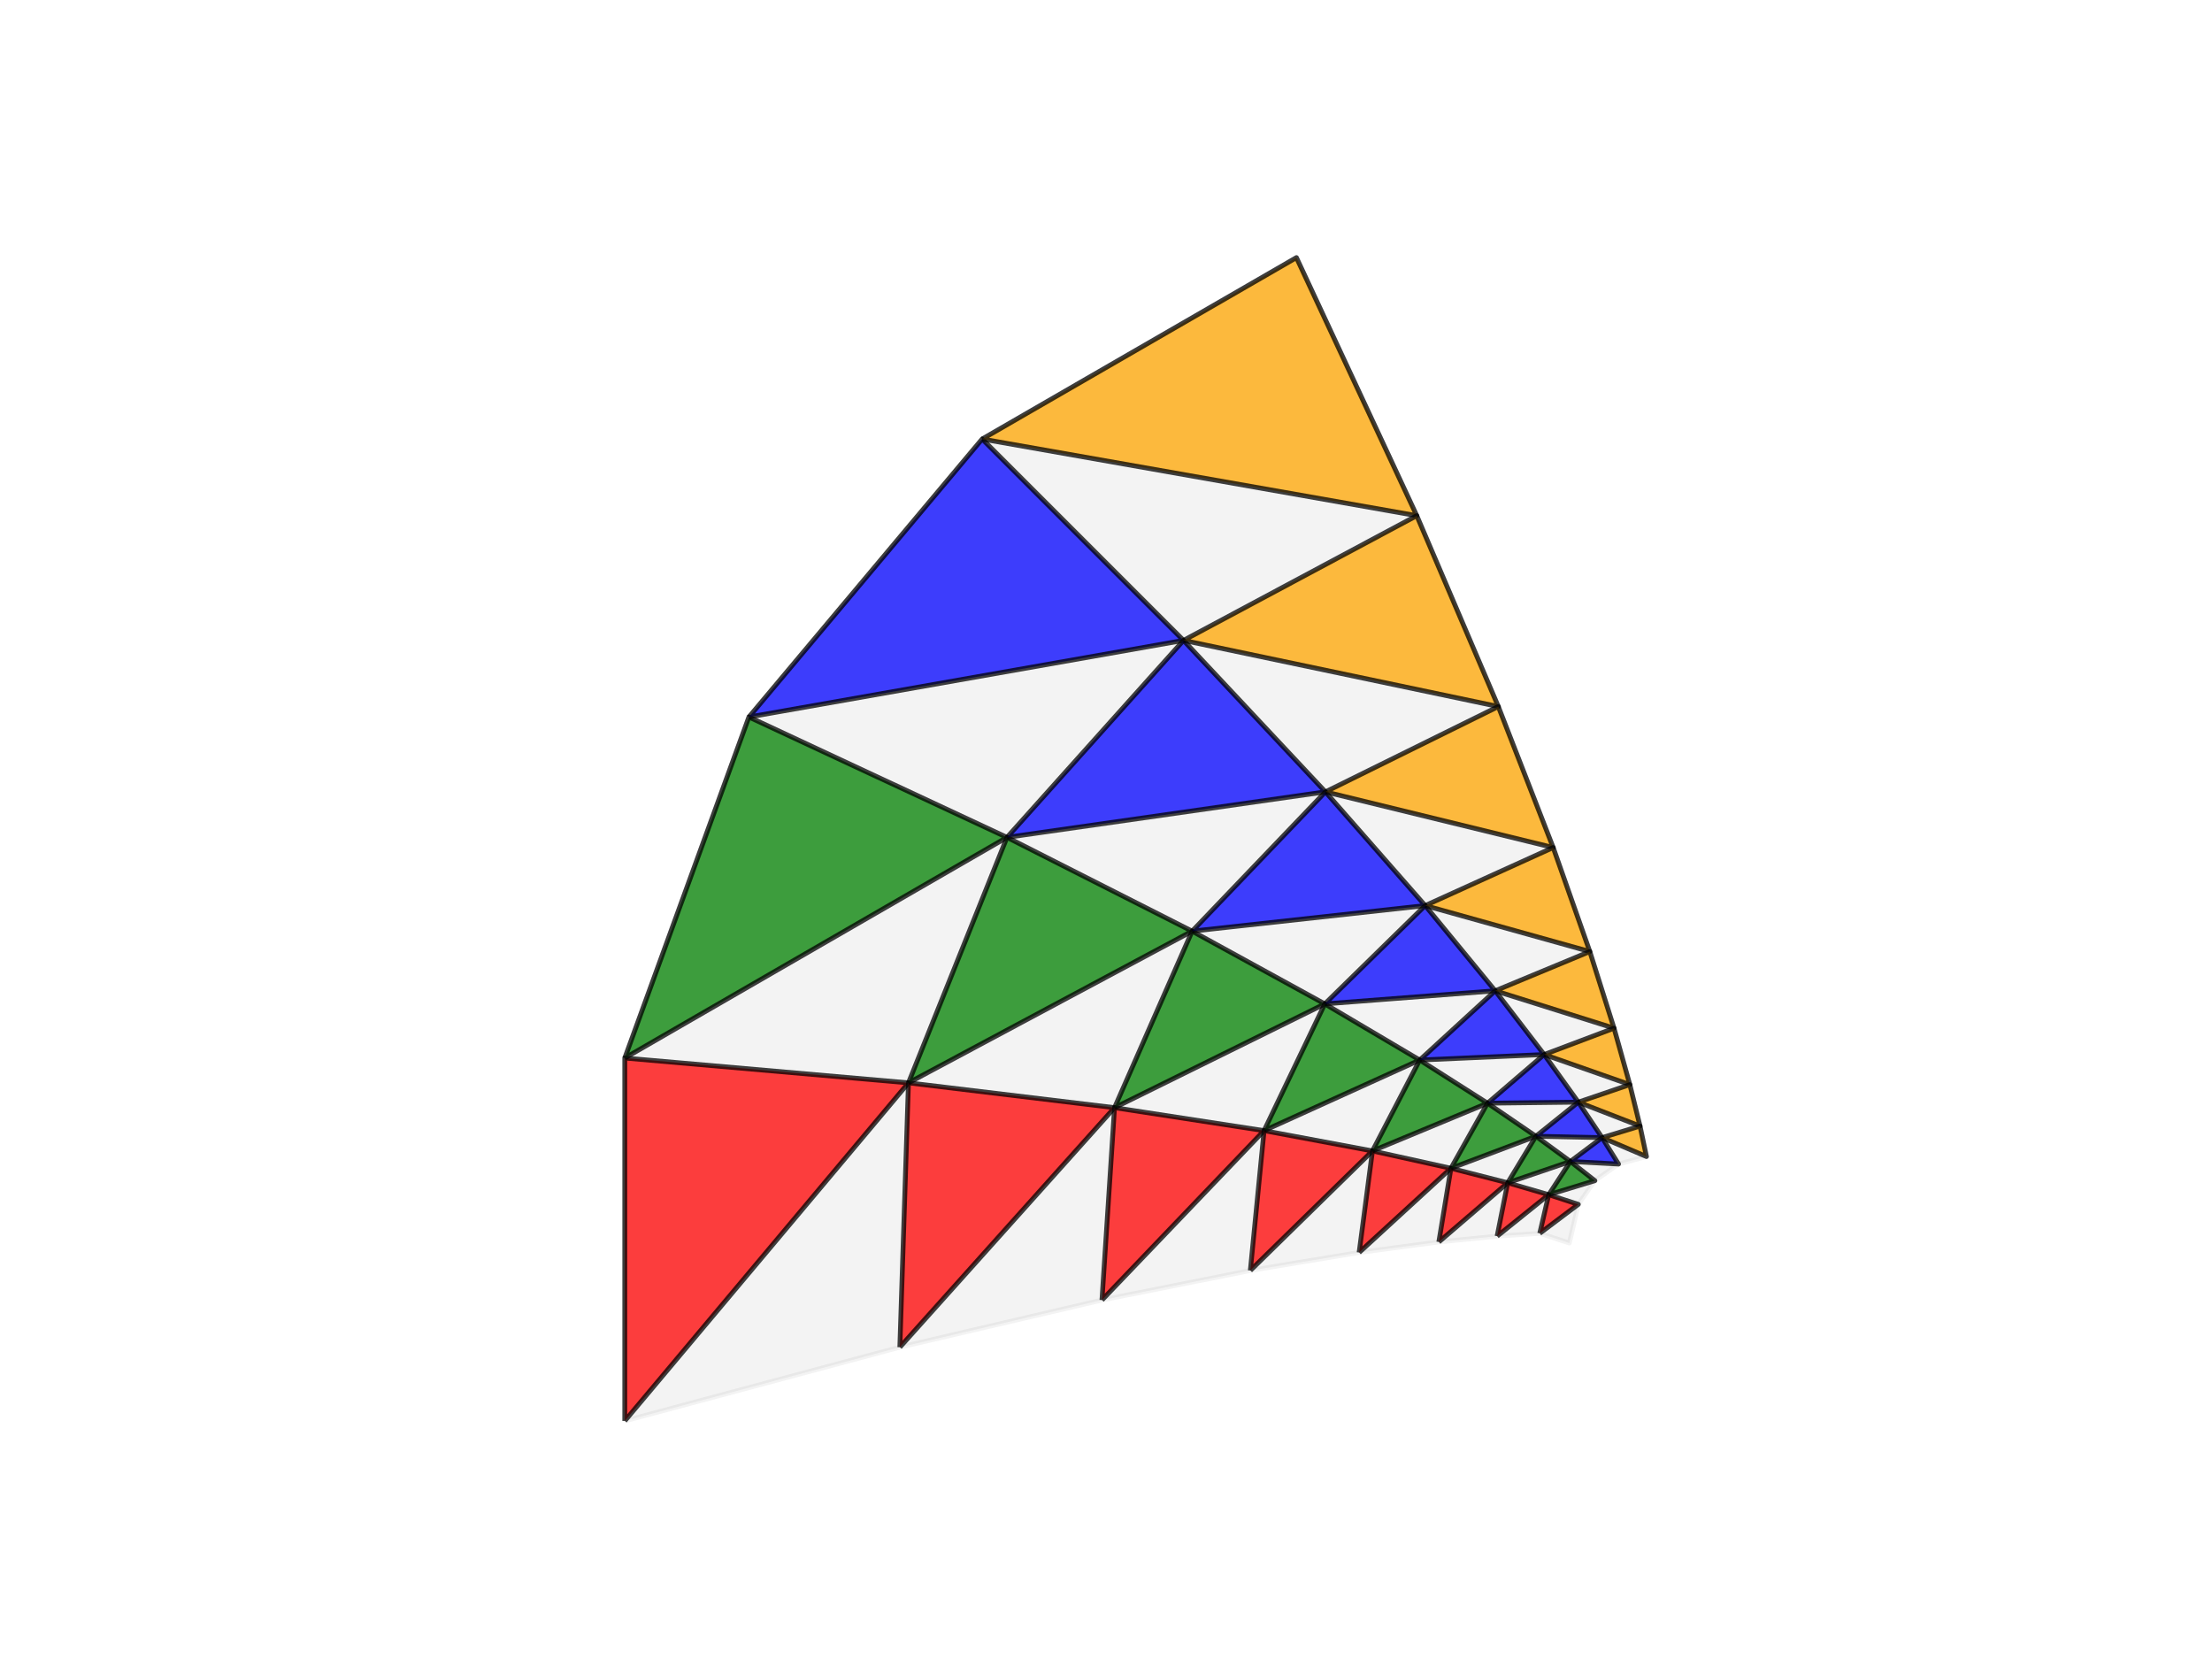 <?xml version="1.0" encoding="utf-8" standalone="no"?>
<!DOCTYPE svg PUBLIC "-//W3C//DTD SVG 1.1//EN"
  "http://www.w3.org/Graphics/SVG/1.1/DTD/svg11.dtd">
<!-- Created with matplotlib (http://matplotlib.org/) -->
<svg height="345pt" version="1.1" viewBox="0 0 460 345" width="460pt" xmlns="http://www.w3.org/2000/svg" xmlns:xlink="http://www.w3.org/1999/xlink">
 <defs>
  <style type="text/css">
*{stroke-linecap:butt;stroke-linejoin:round;}
  </style>
 </defs>
 <g id="figure_1">
  <g id="patch_1">
   <path d="M 0 345.6 
L 460.8 345.6 
L 460.8 0 
L 0 0 
z
" style="fill:#ffffff;"/>
  </g>
  <g id="axes_1">
   <g id="patch_2">
    <path clip-path="url(#pcab61dab41)" d="M 129.928 295.488 
L 187.128 280.161 
L 229.162 270.355 
L 260.018 264.208 
L 282.643 260.464 
L 299.214 258.273 
L 311.338 257.071 
L 320.2 256.483 
L 326.354 258.491 
L 328.22 250.455 
L 331.663 245.526 
L 336.585 242.072 
L 342.392 240.509 
L 341.054 234.176 
L 338.936 225.551 
L 335.647 213.82 
L 330.612 197.88 
L 322.995 176.249 
L 311.584 146.93 
L 294.627 107.237 
L 269.601 53.568 
L 204.247 91.3 
L 155.739 149.11 
L 129.928 220.023 
L 129.928 295.488 
" style="opacity:0.05;stroke:#000000;stroke-linejoin:miter;"/>
   </g>
   <g id="patch_3">
    <path clip-path="url(#pcab61dab41)" d="M 129.928 295.488 
L 188.92 225.184 
L 129.928 220.023 
L 129.928 295.488 
" style="fill:#ff0000;opacity:0.75;stroke:#000000;stroke-linejoin:miter;"/>
   </g>
   <g id="patch_4">
    <path clip-path="url(#pcab61dab41)" d="M 129.928 220.023 
L 209.408 174.136 
L 155.739 149.11 
L 129.928 220.023 
" style="fill:#008000;opacity:0.75;stroke:#000000;stroke-linejoin:miter;"/>
   </g>
   <g id="patch_5">
    <path clip-path="url(#pcab61dab41)" d="M 155.739 149.11 
L 246.119 133.173 
L 204.247 91.3 
L 155.739 149.11 
" style="fill:#0000ff;opacity:0.75;stroke:#000000;stroke-linejoin:miter;"/>
   </g>
   <g id="patch_6">
    <path clip-path="url(#pcab61dab41)" d="M 204.247 91.3 
L 294.627 107.237 
L 269.601 53.568 
L 204.247 91.3 
" style="fill:#ffa500;opacity:0.75;stroke:#000000;stroke-linejoin:miter;"/>
   </g>
   <g id="patch_7">
    <path clip-path="url(#pcab61dab41)" d="M 187.128 280.161 
L 231.774 230.346 
L 188.92 225.184 
L 187.128 280.161 
" style="fill:#ff0000;opacity:0.75;stroke:#000000;stroke-linejoin:miter;"/>
   </g>
   <g id="patch_8">
    <path clip-path="url(#pcab61dab41)" d="M 188.92 225.184 
L 247.912 193.643 
L 209.408 174.136 
L 188.92 225.184 
" style="fill:#008000;opacity:0.75;stroke:#000000;stroke-linejoin:miter;"/>
   </g>
   <g id="patch_9">
    <path clip-path="url(#pcab61dab41)" d="M 209.408 174.136 
L 275.63 164.673 
L 246.119 133.173 
L 209.408 174.136 
" style="fill:#0000ff;opacity:0.75;stroke:#000000;stroke-linejoin:miter;"/>
   </g>
   <g id="patch_10">
    <path clip-path="url(#pcab61dab41)" d="M 246.119 133.173 
L 311.584 146.93 
L 294.627 107.237 
L 246.119 133.173 
" style="fill:#ffa500;opacity:0.75;stroke:#000000;stroke-linejoin:miter;"/>
   </g>
   <g id="patch_11">
    <path clip-path="url(#pcab61dab41)" d="M 229.162 270.355 
L 262.871 235.123 
L 231.774 230.346 
L 229.162 270.355 
" style="fill:#ff0000;opacity:0.75;stroke:#000000;stroke-linejoin:miter;"/>
   </g>
   <g id="patch_12">
    <path clip-path="url(#pcab61dab41)" d="M 231.774 230.346 
L 275.499 208.768 
L 247.912 193.643 
L 231.774 230.346 
" style="fill:#008000;opacity:0.75;stroke:#000000;stroke-linejoin:miter;"/>
   </g>
   <g id="patch_13">
    <path clip-path="url(#pcab61dab41)" d="M 247.912 193.643 
L 296.38 188.321 
L 275.63 164.673 
L 247.912 193.643 
" style="fill:#0000ff;opacity:0.75;stroke:#000000;stroke-linejoin:miter;"/>
   </g>
   <g id="patch_14">
    <path clip-path="url(#pcab61dab41)" d="M 275.63 164.673 
L 322.995 176.249 
L 311.584 146.93 
L 275.63 164.673 
" style="fill:#ffa500;opacity:0.75;stroke:#000000;stroke-linejoin:miter;"/>
   </g>
   <g id="patch_15">
    <path clip-path="url(#pcab61dab41)" d="M 260.018 264.208 
L 285.412 239.343 
L 262.871 235.123 
L 260.018 264.208 
" style="fill:#ff0000;opacity:0.75;stroke:#000000;stroke-linejoin:miter;"/>
   </g>
   <g id="patch_16">
    <path clip-path="url(#pcab61dab41)" d="M 262.871 235.123 
L 295.238 220.442 
L 275.499 208.768 
L 262.871 235.123 
" style="fill:#008000;opacity:0.75;stroke:#000000;stroke-linejoin:miter;"/>
   </g>
   <g id="patch_17">
    <path clip-path="url(#pcab61dab41)" d="M 275.499 208.768 
L 310.936 206.043 
L 296.38 188.321 
L 275.499 208.768 
" style="fill:#0000ff;opacity:0.75;stroke:#000000;stroke-linejoin:miter;"/>
   </g>
   <g id="patch_18">
    <path clip-path="url(#pcab61dab41)" d="M 296.38 188.321 
L 330.612 197.88 
L 322.995 176.249 
L 296.38 188.321 
" style="fill:#ffa500;opacity:0.75;stroke:#000000;stroke-linejoin:miter;"/>
   </g>
   <g id="patch_19">
    <path clip-path="url(#pcab61dab41)" d="M 282.643 260.464 
L 301.733 242.952 
L 285.412 239.343 
L 282.643 260.464 
" style="fill:#ff0000;opacity:0.75;stroke:#000000;stroke-linejoin:miter;"/>
   </g>
   <g id="patch_20">
    <path clip-path="url(#pcab61dab41)" d="M 285.412 239.343 
L 309.34 229.416 
L 295.238 220.442 
L 285.412 239.343 
" style="fill:#008000;opacity:0.75;stroke:#000000;stroke-linejoin:miter;"/>
   </g>
   <g id="patch_21">
    <path clip-path="url(#pcab61dab41)" d="M 295.238 220.442 
L 321.118 219.299 
L 310.936 206.043 
L 295.238 220.442 
" style="fill:#0000ff;opacity:0.75;stroke:#000000;stroke-linejoin:miter;"/>
   </g>
   <g id="patch_22">
    <path clip-path="url(#pcab61dab41)" d="M 310.936 206.043 
L 335.647 213.82 
L 330.612 197.88 
L 310.936 206.043 
" style="fill:#ffa500;opacity:0.75;stroke:#000000;stroke-linejoin:miter;"/>
   </g>
   <g id="patch_23">
    <path clip-path="url(#pcab61dab41)" d="M 299.214 258.273 
L 313.538 245.969 
L 301.733 242.952 
L 299.214 258.273 
" style="fill:#ff0000;opacity:0.75;stroke:#000000;stroke-linejoin:miter;"/>
   </g>
   <g id="patch_24">
    <path clip-path="url(#pcab61dab41)" d="M 301.733 242.952 
L 319.401 236.289 
L 309.34 229.416 
L 301.733 242.952 
" style="fill:#008000;opacity:0.75;stroke:#000000;stroke-linejoin:miter;"/>
   </g>
   <g id="patch_25">
    <path clip-path="url(#pcab61dab41)" d="M 309.34 229.416 
L 328.222 229.198 
L 321.118 219.299 
L 309.34 229.416 
" style="fill:#0000ff;opacity:0.75;stroke:#000000;stroke-linejoin:miter;"/>
   </g>
   <g id="patch_26">
    <path clip-path="url(#pcab61dab41)" d="M 321.118 219.299 
L 338.936 225.551 
L 335.647 213.82 
L 321.118 219.299 
" style="fill:#ffa500;opacity:0.75;stroke:#000000;stroke-linejoin:miter;"/>
   </g>
   <g id="patch_27">
    <path clip-path="url(#pcab61dab41)" d="M 311.338 257.071 
L 322.066 248.447 
L 313.538 245.969 
L 311.338 257.071 
" style="fill:#ff0000;opacity:0.75;stroke:#000000;stroke-linejoin:miter;"/>
   </g>
   <g id="patch_28">
    <path clip-path="url(#pcab61dab41)" d="M 313.538 245.969 
L 326.567 241.534 
L 319.401 236.289 
L 313.538 245.969 
" style="fill:#008000;opacity:0.75;stroke:#000000;stroke-linejoin:miter;"/>
   </g>
   <g id="patch_29">
    <path clip-path="url(#pcab61dab41)" d="M 319.401 236.289 
L 333.162 236.578 
L 328.222 229.198 
L 319.401 236.289 
" style="fill:#0000ff;opacity:0.75;stroke:#000000;stroke-linejoin:miter;"/>
   </g>
   <g id="patch_30">
    <path clip-path="url(#pcab61dab41)" d="M 328.222 229.198 
L 341.054 234.176 
L 338.936 225.551 
L 328.222 229.198 
" style="fill:#ffa500;opacity:0.75;stroke:#000000;stroke-linejoin:miter;"/>
   </g>
   <g id="patch_31">
    <path clip-path="url(#pcab61dab41)" d="M 320.2 256.483 
L 328.22 250.455 
L 322.066 248.447 
L 320.2 256.483 
" style="fill:#ff0000;opacity:0.75;stroke:#000000;stroke-linejoin:miter;"/>
   </g>
   <g id="patch_32">
    <path clip-path="url(#pcab61dab41)" d="M 322.066 248.447 
L 331.663 245.526 
L 326.567 241.534 
L 322.066 248.447 
" style="fill:#008000;opacity:0.75;stroke:#000000;stroke-linejoin:miter;"/>
   </g>
   <g id="patch_33">
    <path clip-path="url(#pcab61dab41)" d="M 326.567 241.534 
L 336.585 242.072 
L 333.162 236.578 
L 326.567 241.534 
" style="fill:#0000ff;opacity:0.75;stroke:#000000;stroke-linejoin:miter;"/>
   </g>
   <g id="patch_34">
    <path clip-path="url(#pcab61dab41)" d="M 333.162 236.578 
L 342.392 240.509 
L 341.054 234.176 
L 333.162 236.578 
" style="fill:#ffa500;opacity:0.75;stroke:#000000;stroke-linejoin:miter;"/>
   </g>
  </g>
 </g>
 <defs>
  <clipPath id="pcab61dab41">
   <rect height="266.112" width="233.71" x="119.305" y="41.472"/>
  </clipPath>
 </defs>
</svg>
